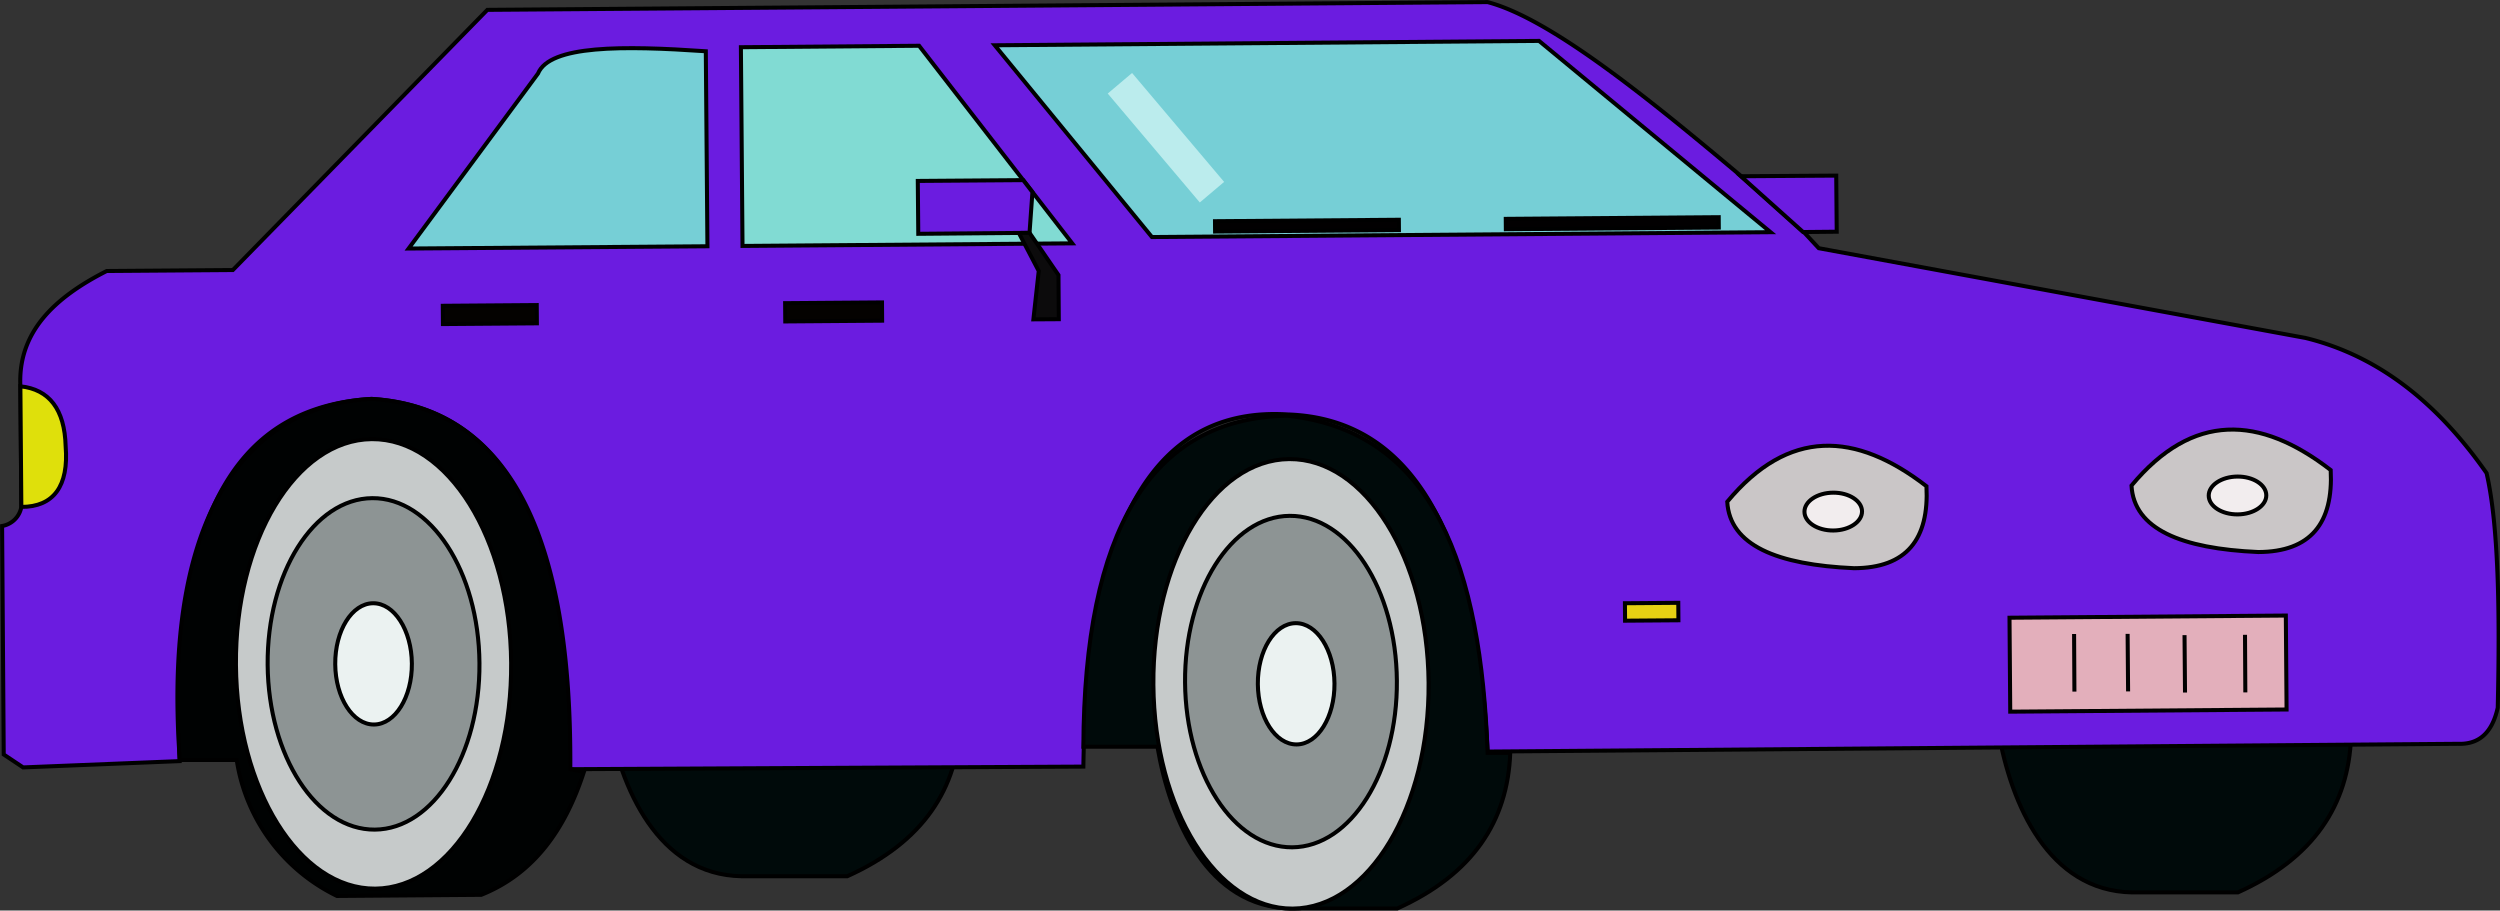 <svg xmlns="http://www.w3.org/2000/svg" viewBox="0 0 154.61 56.31"><rect x="0" y="0" width="154.61" height="56.31" fill="#333333" stroke="none"/><defs><style>.cls-1{fill:#000a0a;}.cls-1,.cls-10,.cls-11,.cls-12,.cls-13,.cls-14,.cls-15,.cls-16,.cls-17,.cls-2,.cls-3,.cls-4,.cls-5,.cls-6,.cls-7,.cls-8,.cls-9{stroke:#000;stroke-miterlimit:10;stroke-width:0.25px;}.cls-2{fill:#6b1ce0;}.cls-3{fill:#76cfd6;}.cls-4{fill:#81dbd3;}.cls-5{fill:#040200;}.cls-6{fill:#e3afbb;}.cls-7{fill:#cac6c7;}.cls-8{fill:#f2edee;}.cls-9{fill:#e6d113;}.cls-10{fill:#dfe00b;}.cls-11{fill:#0c0b0c;}.cls-12{fill:#000202;}.cls-13{fill:#c6caca;}.cls-14{fill:#8d9494;}.cls-15{fill:#ebf2f1;}.cls-16{fill:none;}.cls-17{fill:#020001;}.cls-18{fill:#bbeced;}</style></defs><g id="Layer_2" data-name="Layer 2"><g id="page_3" data-name="page 3"><g id="car"><path class="cls-1" d="M131.86,55.19l6.54,0c4.69-2.11,6.84-5.4,7-9.63H144c-.41-11.37-3.25-19.85-12.38-20.85-8.5.14-12.57,7.17-12.62,20.47l4.58,0C124.36,49.74,126.69,55.1,131.86,55.19Z"/><path class="cls-1" d="M45.86,54.19l6.54,0c4.69-2.11,6.84-5.4,7-9.63H58c-.41-11.37-3.25-19.85-12.38-20.85-8.5.14-12.57,7.17-12.62,20.47l4.58,0C38.36,48.74,40.69,54.1,45.86,54.19Z"/><path class="cls-2" d="M152,46l-60,.48c-.64-13.05-4.43-20.59-12.38-20.85C71.6,25.13,67.22,32,67,47.41l-31.77.16c0-15.84-4.56-22.45-12.27-22.9-7.52.45-12.5,5.91-11.85,22.4l-9.68.39-1.2-.8L.13,32.53a1.45,1.45,0,0,0,1.19-1.18l-.06-7.46c-.16-3.34,2.09-5.48,5.34-7.13l7.8-.06L30.14.61,92,.13c3.79,1,9.64,5.68,15.7,10.78l3.85,3.44.93,1,30.1,5.55c4.62,1.13,8.24,4.13,11.2,8.36.73,3.17.83,8.46.69,14.51C154.11,45.38,153.26,46.05,152,46Z"/><polygon class="cls-3" points="109.5 14.36 95.18 2.53 61.52 2.8 71.24 14.66 109.5 14.36"/><path class="cls-3" d="M43.65,3.17l.1,12.06-18.48.14,8-10.82C34,2.78,38.53,2.82,43.65,3.17Z"/><polygon class="cls-4" points="45.92 15.21 45.82 2.92 56.84 2.83 66.31 15.05 45.92 15.21"/><rect class="cls-5" x="48.55" y="18.72" width="5.99" height="1.13" transform="translate(103.25 38.17) rotate(179.55)"/><rect class="cls-5" x="27.38" y="18.89" width="5.81" height="1.13" transform="translate(60.73 38.67) rotate(179.55)"/><polygon class="cls-2" points="107.66 10.9 113.56 10.86 113.59 14.33 111.51 14.35 107.66 10.9"/><rect class="cls-6" x="124.3" y="38.13" width="17.09" height="5.81" transform="translate(-0.32 1.05) rotate(-0.45)"/><path class="cls-7" d="M144.14,29.07c.17,3.28-1.23,5.06-4.48,5.07-4.77-.21-7.69-1.42-7.84-4.11C135.61,25.48,139.75,25.68,144.14,29.07Z"/><path class="cls-7" d="M119.14,30.07c.17,3.28-1.23,5.06-4.48,5.07-4.77-.21-7.69-1.42-7.84-4.11C110.61,26.48,114.75,26.68,119.14,30.07Z"/><ellipse class="cls-8" cx="113.38" cy="31.64" rx="1.78" ry="1.17" transform="translate(-0.25 0.89) rotate(-0.45)"/><ellipse class="cls-8" cx="138.38" cy="30.64" rx="1.78" ry="1.17" transform="translate(-0.24 1.09) rotate(-0.45)"/><rect class="cls-9" x="100.5" y="37.28" width="3.3" height="1.08" transform="translate(204.59 74.85) rotate(179.55)"/><path class="cls-10" d="M1.26,23.89l.06,7.46c2,0,2.94-1.29,2.74-3.75C4,25.32,3.05,24.08,1.26,23.89Z"/><polygon class="cls-2" points="63.28 11.14 56.76 11.19 56.79 14.46 63.67 14.4 63.85 11.88 63.28 11.14"/><polygon class="cls-11" points="63.91 19.75 65.48 19.74 65.46 17.01 63.67 14.4 63.01 14.41 64.24 16.76 63.91 19.75"/><path class="cls-1" d="M79.86,56.19l6.54,0c4.69-2.11,6.84-5.4,7-9.63H92c-.41-11.37-3.25-19.85-12.38-20.85-8.5.14-12.57,7.17-12.62,20.47l4.58,0C72.36,50.74,74.69,56.1,79.86,56.19Z"/><path class="cls-12" d="M36.11,47.74c-1.17,3.6-3.12,6.31-6.35,7.6l-8.92.07A11.24,11.24,0,0,1,14.64,47l-3.52,0C9.92,30.48,16.26,25,23,24.67c7.84.52,12.37,7.31,12.27,22.9Z"/><ellipse class="cls-13" cx="23.1" cy="41.06" rx="8.51" ry="13.9" transform="translate(-0.32 0.18) rotate(-0.45)"/><ellipse class="cls-13" cx="79.84" cy="42.29" rx="8.51" ry="13.9" transform="translate(-0.33 0.63) rotate(-0.45)"/><ellipse class="cls-14" cx="79.84" cy="42.15" rx="6.55" ry="10.25" transform="translate(-0.33 0.63) rotate(-0.45)"/><ellipse class="cls-14" cx="23.1" cy="41.06" rx="6.55" ry="10.25" transform="translate(-0.32 0.18) rotate(-0.45)"/><ellipse class="cls-15" cx="80.16" cy="42.29" rx="2.37" ry="3.75" transform="translate(-0.33 0.63) rotate(-0.45)"/><ellipse class="cls-15" cx="23.1" cy="41.06" rx="2.37" ry="3.75" transform="translate(-0.32 0.18) rotate(-0.45)"/><line class="cls-16" x1="138.84" y1="39.26" x2="138.86" y2="42.82"/><line class="cls-16" x1="128.27" y1="39.21" x2="128.29" y2="42.77"/><line class="cls-16" x1="131.58" y1="39.2" x2="131.61" y2="42.76"/><line class="cls-16" x1="135.1" y1="39.28" x2="135.13" y2="42.83"/><rect class="cls-17" x="93.13" y="13.48" width="13.17" height="0.64" transform="translate(199.53 26.82) rotate(179.55)"/><rect class="cls-17" x="75.15" y="13.63" width="11.37" height="0.64" transform="translate(161.77 27.27) rotate(179.55)"/><rect class="cls-18" x="71.13" y="4.1" width="1.97" height="8.82" transform="translate(132.68 -31.53) rotate(139.8)"/></g></g></g></svg>